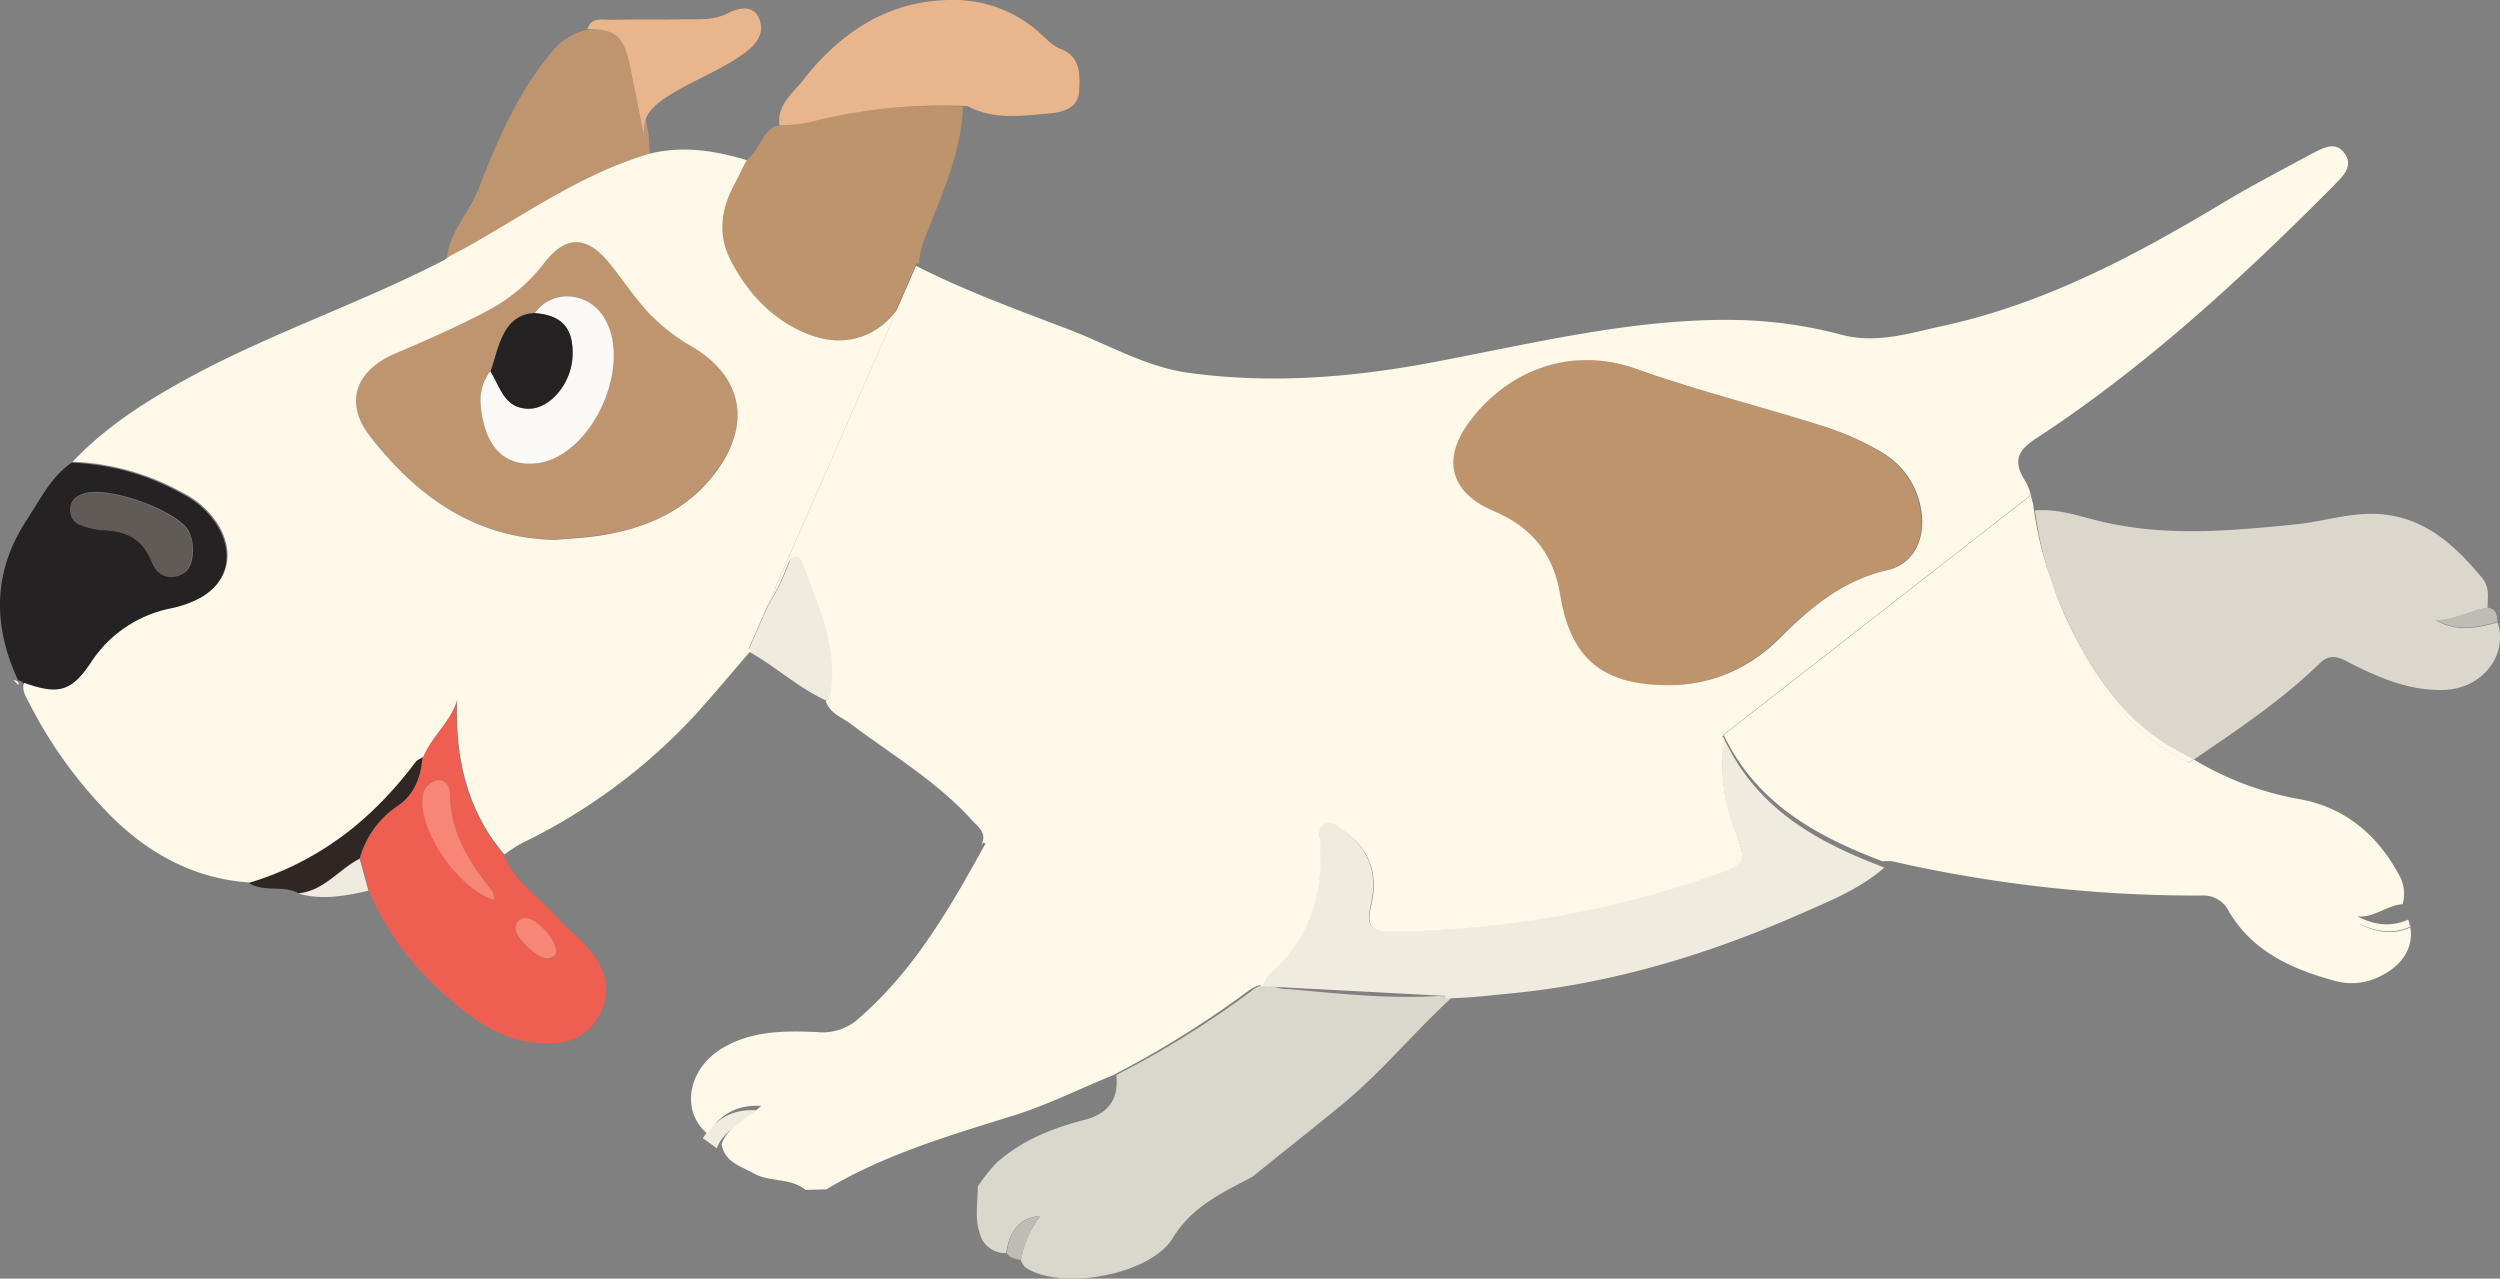 <svg id="Layer_1" data-name="Layer 1" xmlns="http://www.w3.org/2000/svg" viewBox="0 0 518.13 264.99"><rect x="0" y="0" width="518.13" height="264.99" fill="#808080" stroke="none"/><defs><style>.cls-1{fill:#fdf8e8;}.cls-2{fill:none;}.cls-3{fill:#dbd7cd;}.cls-4{fill:#dad7cd;}.cls-5{fill:#f0ebdf;}.cls-6{fill:#be946d;}.cls-7{fill:#ef5f51;}.cls-8{fill:#252223;}.cls-9{fill:#e9b58c;}.cls-10{fill:#be956f;}.cls-11{fill:#302624;}.cls-12{fill:#bebcb4;}.cls-13{fill:#f78676;}.cls-14{fill:#615b58;}.cls-15{fill:#fbf9f5;}</style></defs><title>dog_side_running</title><path class="cls-1" d="M408.1,373.9c.6.2,1.2.2,1.1,1.1Z" transform="translate(-405.35 -233)"/><path class="cls-2" d="M616,486.8c-2.5,1.3-3.6,3.8-4,6.9-3.2-.1-4.8-1.7-5.5-4.1a5.4,5.4,0,0,0,5.5,4.1C612.4,490.6,613.5,488.1,616,486.8Z" transform="translate(-405.35 -233)"/><path class="cls-2" d="M612.6,494.4a6.11,6.11,0,0,0,2.4.7,5.39,5.39,0,0,0,.7,1.3c-.3-.4-.4-.9-.7-1.3A5.65,5.65,0,0,1,612.6,494.4Z" transform="translate(-405.35 -233)"/><path class="cls-2" d="M480.5,402.9c1.3-1.1,2.5-2.3,3.7-3.5C483,400.6,481.8,401.7,480.5,402.9Z" transform="translate(-405.35 -233)"/><path class="cls-2" d="M472.1,409.1c.8-.5,1.6-1,2.4-1.6C473.7,408.1,472.9,408.6,472.1,409.1Z" transform="translate(-405.35 -233)"/><path class="cls-2" d="M666,438a5.49,5.49,0,0,0-1.7.5,10.93,10.93,0,0,1,1.7-.5Z" transform="translate(-405.35 -233)"/><path class="cls-2" d="M668.5,434.9a5.1,5.1,0,0,0-1.4,2.6h0A5.46,5.46,0,0,1,668.5,434.9Z" transform="translate(-405.35 -233)"/><path class="cls-2" d="M500,378.1Z" transform="translate(-405.35 -233)"/><path class="cls-2" d="M606.1,479.9a32.49,32.49,0,0,1,4-5c5.2-4.6,11.5-7.1,18.1-8.8,4.8-1.3,7.2-4.2,6.6-9.3-6.7,2.8-13.2,6-20.2,8.2-13.4,4.2-26.9,8.1-39.1,15.4-1.4,0-2.9.1-4.3.1,1.4,0,2.9-.1,4.3-.1C585.8,481.7,595.9,479.1,606.1,479.9Z" transform="translate(-405.35 -233)"/><path class="cls-3" d="M858.4,389.6l1.5.9c9.1-6.2,18.3-12.3,26.3-20.1,1.7-1.6,3.3-1.5,5.4-.4,6.2,3.2,12.6,6.1,19.8,6,8.1,0,13.8-6.9,11.6-14-4.3,1.2-8.5,2-12.8-.4,3.8,0,7.1-2.1,10.7-2.6,0-2.1.5-4.2-1.1-6.2-5.3-6.3-11-11.9-19.8-13.1-6.6-.9-12.7,1.4-19.1,2-13.1,1.3-26,2.5-39.1-.4-4.8-1-9.6-3-14.7-2.5a78.65,78.65,0,0,0,3.4,14.7,81.79,81.79,0,0,0,3.9,9.2C839.8,374.1,846.8,383.8,858.4,389.6Z" transform="translate(-405.35 -233)"/><path class="cls-4" d="M705,440Z" transform="translate(-405.35 -233)"/><path class="cls-4" d="M672.5,438a7.58,7.58,0,0,1-3-.5h-.7V437l-.2.4-.8-.4a5.49,5.49,0,0,0-1.7.5,4.19,4.19,0,0,0-1.4.9,197.86,197.86,0,0,1-28,17.4c.6,5.1-1.8,8.1-6.6,9.3-6.6,1.7-12.9,4.2-18.1,8.8a32.49,32.49,0,0,0-4,5h0c0,1.8-.2,3.7-.2,5.5a10.87,10.87,0,0,0,.1,1.8,5.85,5.85,0,0,0,.2,1.3c.1.4.2.7.3,1.1a5.4,5.4,0,0,0,5.5,4.1c.4-3.1,1.6-5.6,4-6.9a8.21,8.21,0,0,1,3-.8c.1-.1.1-.2.2-.3-.1.1-.1.2-.2.4h0a20.58,20.58,0,0,0-3,5.4,24.18,24.18,0,0,0-1,3.6,5.39,5.39,0,0,0,.7,1.3l.3.3c7.4,4.9,25.9,1.5,30.5-6.1,4-6.6,10.3-9.4,16.5-12.7,6.2-5,12.4-9.9,18.5-14.9,8.3-6.8,15.1-15.2,23-22.4l-2.9-.2C693.1,440.1,682.8,438.9,672.5,438Z" transform="translate(-405.35 -233)"/><path class="cls-5" d="M764.5,404.1c3,7.6,3,7.7-4.9,10.5A207.92,207.92,0,0,1,693.7,426c-4.1.1-5.3-1.1-4.3-5.3,1.7-6.9-.6-12.2-5.8-15.6-1.2-.8-2.4-2.3-4-1.3-1.2.8-.7,2.5-.7,3.7.6,9.3-1.5,17.8-8,24.9-.8.8-1.7,1.6-2.5,2.4a5.1,5.1,0,0,0-1.4,2.6h0l37.9,2v.5h0c4.2,0,8.3-.5,12.4-.9,21.1-1.9,41-7.8,60.3-16.2,6.3-2.8,12.9-5.3,18.3-10-14.1-5.3-26.7-12.3-33.4-27.1C762,392.4,762.3,398.4,764.5,404.1Z" transform="translate(-405.35 -233)"/><path class="cls-5" d="M705,440Z" transform="translate(-405.35 -233)"/><path class="cls-6" d="M556.5,286.8c3.5,6.8,8.5,12.3,15.7,15.3,7.5,3.1,14.6,1.1,18.9-5l4.2-9.6.5.2h0a15.83,15.83,0,0,1,1-4.7c3.4-9.1,7.8-17.9,8.1-27.9a111,111,0,0,0-33,3.4,38,38,0,0,1-5.9.6c-2.9,1.6-3.4,5.4-6.1,7.2-1,1.9-1.9,3.8-2.9,5.7C554.6,276.8,554,281.9,556.5,286.8Z" transform="translate(-405.35 -233)"/><path class="cls-7" d="M500,378.1h0c-1.3,4.4-5.3,7.5-7.1,11.8-.3,4.1-1.8,7.8-5.1,10.1a18.63,18.63,0,0,0-7.8,10.9l1.8,6.6c4.2,10.3,11.2,18.4,19.9,25.2,5.9,4.6,12.4,7.4,20.1,6.3,6.4-.8,10.7-8.1,8.6-14.2-1.8-5.2-6.2-7.9-9.6-11.7-3.8-4.2-8.9-7.4-11.1-13C501.9,400.9,499.5,390,500,378.1Zm14.4,45.3c2.1,0,6.4,4.4,6.2,7,0,.6-.6,1.2-1.9,1.3-1.9,0-6.7-4.4-6.6-6.1C512.2,424.2,512.9,423.3,514.4,423.4Zm-7.1-5.8c.3.3.2.9.5,1.9-7.5-2.2-15.9-15-14.8-21.5.3-1.7,1.1-2.9,2.7-3.2,2.1-.5,2.9,1.4,2.9,2.7C498.6,405.5,502.6,411.7,507.3,417.6Z" transform="translate(-405.35 -233)"/><path class="cls-8" d="M424.1,370.4c4-6.1,9.4-9.5,16.4-11.1a31.61,31.61,0,0,0,5.2-1.7c6.4-3,8.4-9.1,4.9-15.3a18.31,18.31,0,0,0-7.6-7,50.73,50.73,0,0,0-22.8-6.4c-4.4,3-6.6,7.8-9.4,12-6.9,10.6-7,21.7-1.7,33.1.5.1,1,.2,1.1.8C417.2,377.2,420,376.7,424.1,370.4Zm-1.4-35.1c4.9-1.7,19,3.3,21.7,7.6a8.61,8.61,0,0,1,.9,3.2c.2,3.7-.8,5.8-3.5,6.3-2.5.5-4.1-1.1-5-3.2-1.9-4.7-5.5-6.3-10.2-6.4a16.74,16.74,0,0,1-4.3-1,3.15,3.15,0,0,1-2.3-3.4C420,336.7,421.1,335.8,422.7,335.3Z" transform="translate(-405.35 -233)"/><path class="cls-9" d="M605.9,255c5.4,2.9,11.4,2,17,1.5,2.2-.2,5.9-.8,6.1-4.6.2-3.5.3-7.2-3.9-8.8-1.8-.7-2.9-2.1-4.3-3.3a26.47,26.47,0,0,0-17.5-6.8c-13.4-.2-23.6,6.5-31.5,16.6-2,2.6-5.5,5.1-4.9,9.4a38,38,0,0,0,5.9-.6A112.35,112.35,0,0,1,605.9,255Z" transform="translate(-405.35 -233)"/><path class="cls-10" d="M540,264.9c-.1-1.3-.1-2.7-.2-4-1-4.8-1.9-9.6-2.9-14.4-1.2-6-3-7.5-8.8-7.5a12.7,12.7,0,0,0-8.5,4.9c-7,8.4-11.2,18.3-15.1,28.3-1.9,4.9-6,8.8-6.5,14.3,1.6-.9,3.2-1.7,4.8-2.6C514.9,276.9,526.3,268.8,540,264.9Z" transform="translate(-405.35 -233)"/><path class="cls-9" d="M535.9,246.5c1,4.8,1.9,9.6,2.9,14.4-.2-3.1.8-5,3.7-7.1,5.6-4,12.3-6,17.8-10.3,2.7-2.2,3.3-4.3,2.4-6.6-1.2-3.2-4.7-2.1-6.4-1.2-2.9,1.5-5.7,1.3-8.7,1.3-5.3.1-10.6,0-15.9.1-1.7,0-3.8-.6-4.6,1.9C532.9,239,534.6,240.5,535.9,246.5Z" transform="translate(-405.35 -233)"/><path class="cls-5" d="M577.6,377c1.8-10-2.5-18.8-5.8-27.7-.7-1.9-2.4-1.2-2.9.3a50,50,0,0,1-4.4,9l-4.1,9.3-.5-.2h0c5.9,3.1,10.7,7.8,16.7,10.5C577,377.8,577.5,377.5,577.6,377Z" transform="translate(-405.35 -233)"/><path class="cls-5" d="M559.9,367.7Z" transform="translate(-405.35 -233)"/><path class="cls-11" d="M487.8,400c3.4-2.3,4.8-6,5.1-10.1-.5.4-1.2.6-1.6,1.1a81.58,81.58,0,0,1-7.1,8.3c-1.2,1.2-2.4,2.4-3.7,3.5a69,69,0,0,1-6,4.7c-.8.5-1.6,1.1-2.4,1.6a63.68,63.68,0,0,1-15.2,6.9c3.2,2,7.1.4,10.3,2.1,5.3-.5,8.4-5,12.7-7.2A19.24,19.24,0,0,1,487.8,400Z" transform="translate(-405.35 -233)"/><path class="cls-5" d="M467.2,418.2c4.9,1.4,9.7.5,14.5-.6l-1.8-6.6C475.6,413.2,472.6,417.6,467.2,418.2Z" transform="translate(-405.35 -233)"/><path class="cls-12" d="M922.9,361.9c.1-1.5-.3-2.7-2-3-3.6.6-6.9,2.6-10.7,2.6C914.4,363.9,918.7,363.1,922.9,361.9Z" transform="translate(-405.35 -233)"/><path class="cls-5" d="M562.1,463.1c-5.2-.3-8.6,2-11.1,5.8,1,.7,2,1.4,2.9,2.1C555.3,467.2,559.1,465.9,562.1,463.1Z" transform="translate(-405.35 -233)"/><path class="cls-5" d="M905,425a4.88,4.88,0,0,1-.3-.7,1.7,1.7,0,0,1,.1.7C904.9,425.1,904.9,425,905,425Z" transform="translate(-405.35 -233)"/><path class="cls-12" d="M618,490.4a23.91,23.91,0,0,1,3-5.4h0a8.8,8.8,0,0,0-3,.8c-2.5,1.3-3.6,3.8-4,6.9a4.35,4.35,0,0,0,.6.7,6.11,6.11,0,0,0,2.4.7A15.57,15.57,0,0,1,618,490.4Z" transform="translate(-405.35 -233)"/><path class="cls-12" d="M616,491.4a23.91,23.91,0,0,1,3-5.4h0A20.58,20.58,0,0,0,616,491.4Z" transform="translate(-405.35 -233)"/><path class="cls-12" d="M619.2,485.7c-.1.1-.1.2-.2.3h0C619.1,485.9,619.1,485.8,619.2,485.7Z" transform="translate(-405.35 -233)"/><path class="cls-12" d="M619,486Z" transform="translate(-405.35 -233)"/><path class="cls-13" d="M495.7,394.8A3.64,3.64,0,0,0,493,398c-1.2,6.6,7.3,19.4,14.8,21.5-.2-1-.2-1.6-.5-1.9-4.7-5.9-8.7-12.1-8.7-20.2C498.6,396.2,497.8,394.3,495.7,394.8Z" transform="translate(-405.35 -233)"/><path class="cls-13" d="M518.7,431.6c1.2,0,1.8-.6,1.9-1.3.1-2.6-4.1-7-6.2-7a2,2,0,0,0-2.2,2.1C512.1,427.3,516.8,431.7,518.7,431.6Z" transform="translate(-405.35 -233)"/><path class="cls-14" d="M422.2,341.9a16.74,16.74,0,0,0,4.3,1c4.7.1,8.3,1.6,10.2,6.4.8,2.1,2.4,3.7,5,3.2s3.6-2.6,3.5-6.3a5.68,5.68,0,0,0-.9-3.2c-2.6-4.3-16.8-9.3-21.7-7.6-1.5.5-2.7,1.4-2.7,3.1S420.6,341.4,422.2,341.9Z" transform="translate(-405.35 -233)"/><path class="cls-6" d="M714.7,338.9c7.9,3.4,12.4,8.8,13.8,17.4,2.2,13.4,9,18.7,22.5,18.7,9.2,0,16.8-3.6,23.2-9.9s12.9-11.8,22-13.9c5.5-1.3,8.1-6.4,7.2-12a16.89,16.89,0,0,0-8.3-12.5,58.48,58.48,0,0,0-12.8-5.6c-12.7-4-25.6-7.2-38.2-11.7-12.8-4.6-25.8-.3-34.1,10.6C704.1,327.9,705.7,335,714.7,338.9Z" transform="translate(-405.35 -233)"/><path class="cls-2" d="M507.1,309.9c.4-1.2.8-2.5,1.2-3.8-.5,1.3-.8,2.6-1.2,3.8a10,10,0,0,0-2,7.3A9.46,9.46,0,0,1,507.1,309.9Z" transform="translate(-405.35 -233)"/><path class="cls-10" d="M548.6,304.7a36.6,36.6,0,0,1-9.7-7.8c-2.6-3-4.8-6.4-7.3-9.4-4.8-5.9-9.2-5.9-13.7.1a35.63,35.63,0,0,1-12.2,10c-6,3.2-12.3,5.9-18.6,8.6-8.2,3.5-10.5,10.2-5.1,17.2,9.6,12.3,21.6,21.1,38.4,21.4,3-.3,6.1-.4,9.2-.9,9.7-1.4,18.2-5.1,24.2-13.4C561.1,320.7,559.2,311,548.6,304.7ZM516.7,329c-5.6.7-9.5-2.2-11.1-8.3a21.36,21.36,0,0,1-.6-3.5,10.47,10.47,0,0,1,2-7.3c.4-1.2.8-2.5,1.2-3.8a23.49,23.49,0,0,1,1.4-3.7c1.3-2.7,3.4-4.5,6.6-4.6,3.3-4.8,10.5-4.5,13.9.5C536.8,307.9,528.2,327.5,516.7,329Z" transform="translate(-405.35 -233)"/><path class="cls-15" d="M516.2,297.9c5.7.5,8.1,3.2,7.8,9.1-.3,5.6-4.7,10.9-9.2,10.7-5-.1-5.8-4.6-7.8-7.8a10,10,0,0,0-2,7.3,21.36,21.36,0,0,0,.6,3.5c1.5,6.1,5.4,9,11.1,8.3,11.6-1.5,20.2-21,13.5-30.7C526.7,293.3,519.5,293.1,516.2,297.9Z" transform="translate(-405.35 -233)"/><path class="cls-8" d="M514.8,317.7c4.4.1,8.9-5.1,9.2-10.7.3-5.9-2.1-8.7-7.8-9.1-3.2.1-5.3,1.9-6.6,4.6a23.49,23.49,0,0,0-1.4,3.7c-.4,1.3-.7,2.5-1.2,3.8C509,313.1,509.8,317.6,514.8,317.7Z" transform="translate(-405.35 -233)"/><path class="cls-1" d="M615.7,464.1c7-2.2,13.5-5.5,20.2-8.2a207.44,207.44,0,0,0,28-17.4,5.51,5.51,0,0,1,1.4-.9,4.8,4.8,0,0,1,1.7-.5l-57.2-29.6.2-.4h0c-7.4,13.4-14.9,26.8-26.7,37a11.13,11.13,0,0,1-8.6,2.8c-6.6-.3-13.4-.3-19.4,3.2-7.4,4.2-9,13.2-3.3,17.9,2.5-3.9,5.9-6.1,11.1-5.8-3,2.8-6.8,4.1-8.2,7.9.6,3.7,3.8,4.5,6.5,6,3.4,2,7.7.9,10.9,3.5,1.4,0,2.9-.1,4.3-.1C588.8,472.2,602.3,468.3,615.7,464.1Z" transform="translate(-405.35 -233)"/><path class="cls-1" d="M594.9,287.7Z" transform="translate(-405.35 -233)"/><path class="cls-1" d="M560.5,367.5l30.8-70.4c-4.4,6.1-11.5,8.1-18.9,5-7.2-3-12.2-8.5-15.7-15.3-2.5-4.9-2-10,.5-14.9,1-1.9,1.9-3.8,2.9-5.7-6.5-2-13.2-3-19.9-1.4-13.6,3.9-25.1,12-37.2,18.9-1.6.9-3.2,1.7-4.8,2.6-.3.2-.5.4-.8.6-17,8.8-35.2,14.9-52,23.9-9.1,4.9-17.8,10.3-25,17.9a50.73,50.73,0,0,1,22.8,6.4,18.31,18.31,0,0,1,7.6,7c3.5,6.2,1.5,12.3-4.9,15.3a22.64,22.64,0,0,1-5.2,1.7,25.67,25.67,0,0,0-16.4,11.1c-4.2,6.3-7,6.8-14,4.3v0c-.5,1.8.6,3.1,1.3,4.6a92.46,92.46,0,0,0,14.9,21.1c8.1,8.8,18.2,14.9,30.6,15.7h0a63.68,63.68,0,0,0,15.2-6.9c.8-.5,1.6-1,2.4-1.6a53.93,53.93,0,0,0,6-4.7c1.3-1.1,2.5-2.3,3.7-3.5a81.58,81.58,0,0,0,7.1-8.3c.4-.5,1.1-.7,1.6-1.1,1.8-4.3,5.8-7.4,7-11.8h0c-.4,11.8,1.9,22.8,9.8,32.1a29.22,29.22,0,0,1,3.7-2.4,120,120,0,0,0,35.8-26.5c4-4.4,7.8-9,11.7-13.5h0Zm-6.6-36.9c-6,8.2-14.5,11.9-24.2,13.4-3.1.5-6.3.6-9.2.9-16.8-.3-28.8-9.1-38.4-21.4-5.5-7-3.1-13.7,5.1-17.2,6.3-2.7,12.5-5.4,18.6-8.6a35.84,35.84,0,0,0,12.2-10c4.5-6,8.9-6,13.7-.1,2.5,3.1,4.7,6.4,7.3,9.4a38.7,38.7,0,0,0,9.7,7.8C559.2,311,561.1,320.7,553.9,330.6Z" transform="translate(-405.35 -233)"/><path class="cls-1" d="M609.2,407.6l57.9,29.9a5.46,5.46,0,0,1,1.4-2.6c.8-.8,1.7-1.6,2.5-2.4,6.5-7.1,8.6-15.5,8-24.9-.1-1.3-.5-2.9.7-3.7,1.5-1,2.8.5,4,1.3,5.3,3.4,7.5,8.8,5.8,15.6-1,4.2.2,5.4,4.3,5.3a207.92,207.92,0,0,0,65.9-11.4c7.9-2.8,7.8-2.9,4.9-10.5-2.2-5.8-2.6-11.8-2-18.2h0l-.3-.4.3-.2c-.2-.3-.3-.6-.5-.9h0l.3.4L826,335.3a.76.76,0,0,0,.2.5h.1a11.12,11.12,0,0,0-1.4-3.4c-2.7-4.4-.8-6.5,3-8.9,22.5-14.8,42.2-33,61.1-52,1.8-1.9,4.3-4,2.2-6.8-1.9-2.6-4.6-.9-6.8.2-5.7,3.1-11.5,6.1-17.1,9.4-18.6,11.2-37.6,21.5-59.1,26.2-6.9,1.5-13.9,3.8-21.1,1.9a91.34,91.34,0,0,0-22.7-3.1c-20.6-.2-40.6,4.7-60.6,8.5-17.4,3.4-34.9,4.9-52.6,2.4-8.6-1.3-16.2-5.8-24.3-8.9-10.7-4.1-21.5-8-31.7-13.2l-30.9,70.7a50,50,0,0,0,4.4-9c.5-1.4,2.2-2.2,2.9-.3,3.3,8.9,7.6,17.7,5.8,27.7-.1.4-.6.8-.9,1.1.8,2.5,3.2,3.3,5,4.6,8.6,6.5,18,12,25.3,20.1,1.4,1.5,3.2,2.7,1.9,5.1h0Zm101-87.6c8.3-10.8,21.3-15.1,34.1-10.6,12.6,4.5,25.5,7.7,38.2,11.7a58.48,58.48,0,0,1,12.8,5.6,16.89,16.89,0,0,1,8.3,12.5c.8,5.6-1.7,10.8-7.2,12-9.1,2.1-15.7,7.6-22,13.9s-14.1,9.9-23.2,9.9c-13.6,0-20.3-5.3-22.5-18.7-1.4-8.6-5.9-14-13.8-17.4C705.7,335,704.1,327.9,710.2,320Z" transform="translate(-405.35 -233)"/><path class="cls-1" d="M594.9,287.7Z" transform="translate(-405.35 -233)"/><polygon class="cls-1" points="94.65 145.1 94.65 145.1 94.65 145.1 94.65 145.1"/><path class="cls-1" d="M500,378.1Z" transform="translate(-405.35 -233)"/><path class="cls-1" d="M500,378.1Z" transform="translate(-405.35 -233)"/><path class="cls-1" d="M409.2,374.7h0v0Z" transform="translate(-405.35 -233)"/><path class="cls-1" d="M474.5,407.5a53.93,53.93,0,0,0,6-4.7A53.93,53.93,0,0,1,474.5,407.5Z" transform="translate(-405.35 -233)"/><path class="cls-1" d="M456.9,416h0a63.68,63.68,0,0,0,15.2-6.9A60,60,0,0,1,456.9,416Z" transform="translate(-405.35 -233)"/><path class="cls-1" d="M795.5,411.5a13.33,13.33,0,0,1,2,0,282.65,282.65,0,0,0,64.2,7.1,5.85,5.85,0,0,1,5.6,3.3c5,8.5,13.4,12.1,22.4,14.5a12.86,12.86,0,0,0,8.8-1c4.7-2.2,7.1-6,6.4-10.2-3.5,1.6-7,1.1-10.5-.7a6.55,6.55,0,0,0,2.8-.3,15.07,15.07,0,0,1-3.3-1.3c3.5.4,6.1-2.3,9.4-2.5a7.83,7.83,0,0,0-.6-5.8c-4.5-8.5-11.3-14.3-20.9-16a63.85,63.85,0,0,1-21.8-8.2c-.3.2-.6.4-1,.7-11.6-5.7-18.6-15.5-24-26.7a84.28,84.28,0,0,1-4.4-10.8,75.93,75.93,0,0,1-3.9-16.3c-.2-.5-.3-1.1-.5-1.6l-63.6,49.6C769.3,399.4,781.7,406.3,795.5,411.5Z" transform="translate(-405.35 -233)"/><path class="cls-1" d="M904.4,423.5h0a1.61,1.61,0,0,0,.3.9Z" transform="translate(-405.35 -233)"/><path class="cls-1" d="M858.9,391.1c.3-.2.6-.4,1-.7l-1.5-.9c-11.6-5.7-18.6-15.5-24-26.7a81.79,81.79,0,0,1-3.9-9.2,98,98,0,0,0,4.4,10.8C840.3,375.6,847.3,385.4,858.9,391.1Z" transform="translate(-405.35 -233)"/><path class="cls-1" d="M894.3,424.4c3.6,1.8,7,2.2,10.5.7,0-.2-.1-.5-.1-.7a6.89,6.89,0,0,0-.3-.8,10.59,10.59,0,0,1-7.2.6A9.47,9.47,0,0,1,894.3,424.4Z" transform="translate(-405.35 -233)"/><path class="cls-1" d="M762.3,384.8l-.3-.4h0a4.05,4.05,0,0,0,.5.9l63.6-49.6c-.1-.2-.1-.4-.2-.5Z" transform="translate(-405.35 -233)"/><path d="M559.9,367.7Z" transform="translate(-405.35 -233)"/><path d="M594.9,287.7Z" transform="translate(-405.35 -233)"/></svg>